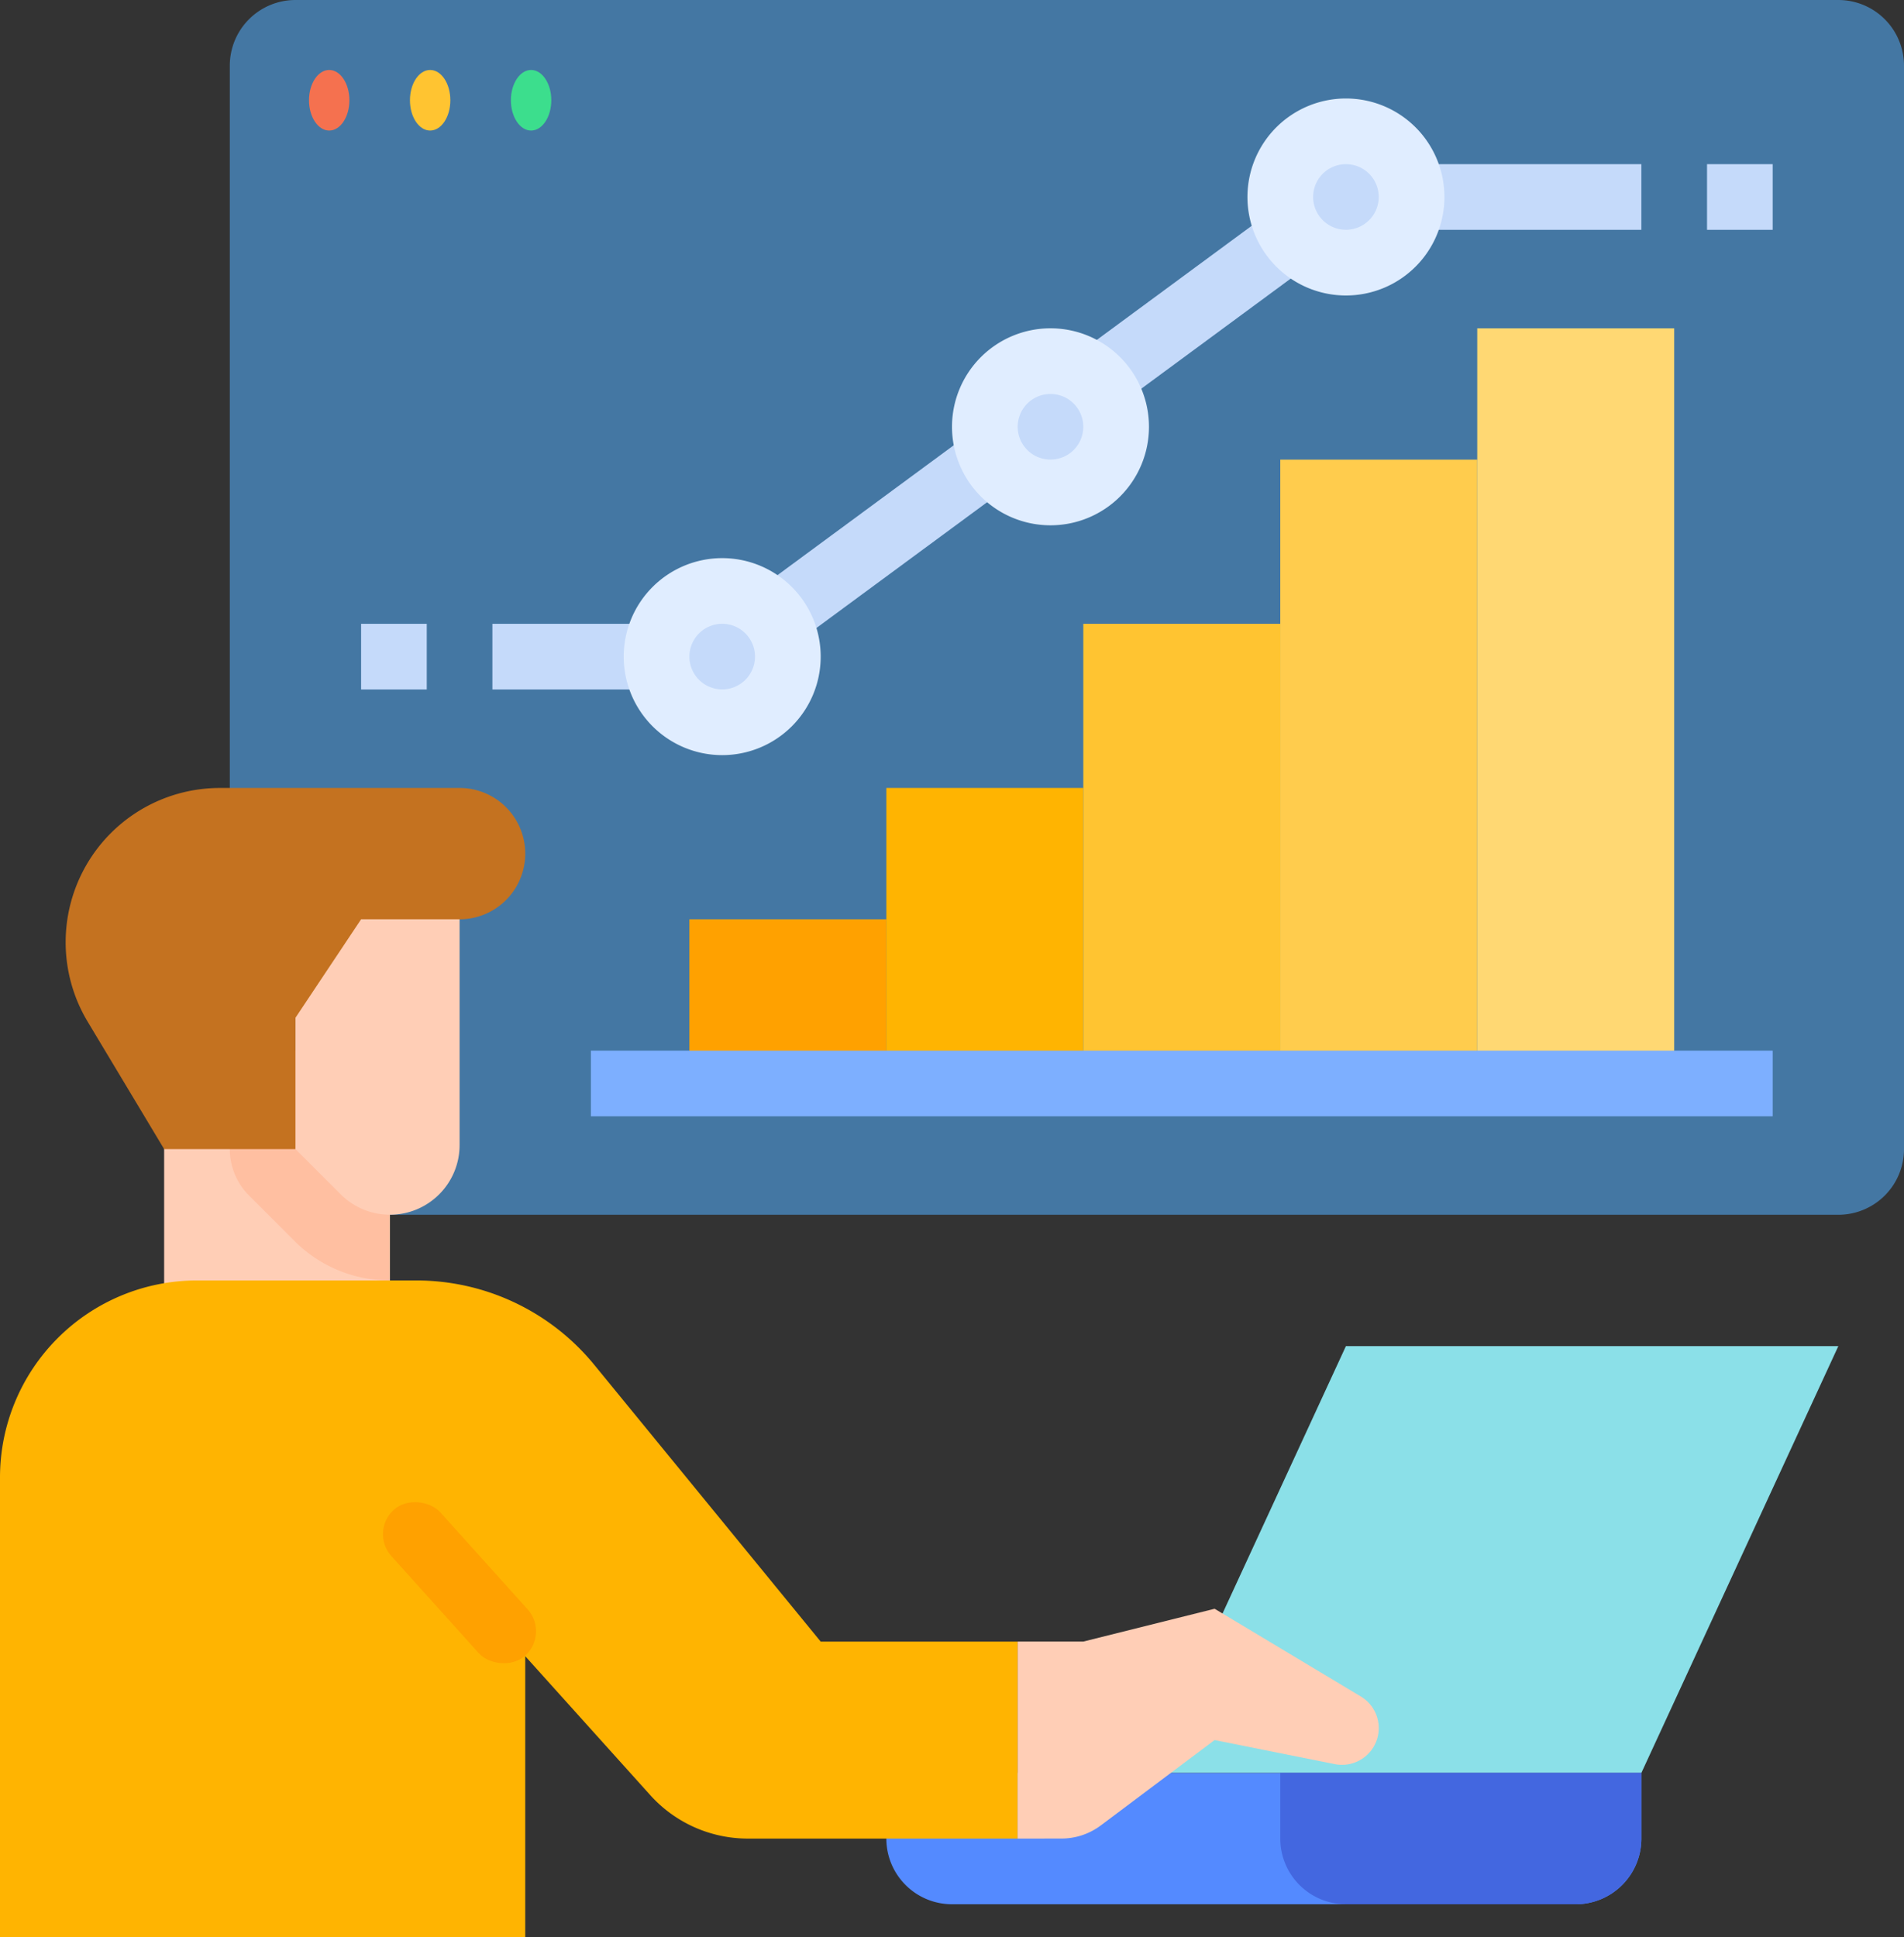 <svg xmlns="http://www.w3.org/2000/svg" width="174.148" height="177.151" viewBox="0 0 174.148 177.151">
  <rect x="0" y="0" width="174.148" height="177.151" fill="#333333" stroke="none"/>
  <g id="Grupo_1071189" data-name="Grupo 1071189" transform="translate(0 0)">
    <path id="Trazado_805290" data-name="Trazado 805290" d="M80,30.005A6.005,6.005,0,0,1,86.005,24h141.12a6.005,6.005,0,0,1,6.005,6.005v99.084a6.005,6.005,0,0,1-6.005,6.005H80Z" transform="translate(-58.982 -24)" fill="#4477a3"/>
    <g id="Grupo_1066787" data-name="Grupo 1066787" transform="translate(33.028 15.013)">
      <path id="Trazado_805291" data-name="Trazado 805291" d="M144,176h15.013v6.005H144Z" transform="translate(-131.99 -133.964)" fill="#c5dafa"/>
      <path id="Trazado_805292" data-name="Trazado 805292" d="M360,64h24.02v6.005H360Z" transform="translate(-266.921 -64)" fill="#c5dafa"/>
      <path id="Trazado_805293" data-name="Trazado 805293" d="M0,0H24.776V6.005H0Z" transform="matrix(0.805, -0.593, 0.593, 0.805, 64.262, 18.304)" fill="#c5dafa"/>
      <path id="Trazado_805294" data-name="Trazado 805294" d="M0,0H25.308V6.005H0Z" transform="matrix(0.805, -0.593, 0.593, 0.805, 35.306, 39.631)" fill="#c5dafa"/>
      <path id="Trazado_805295" data-name="Trazado 805295" d="M440,64h6.005v6.005H440Z" transform="translate(-316.896 -64)" fill="#c5dafa"/>
      <path id="Trazado_805296" data-name="Trazado 805296" d="M112,176h6.005v6.005H112Z" transform="translate(-112 -133.964)" fill="#c5dafa"/>
    </g>
    <path id="Trazado_805297" data-name="Trazado 805297" d="M349.038,391.033,367.054,352H322.015L304,391.033Z" transform="translate(-198.911 -228.896)" fill="#8be0e8"/>
    <path id="Trazado_805298" data-name="Trazado 805298" d="M240,456h69.059v6.005a6.005,6.005,0,0,1-6.005,6.005H246.005A6.005,6.005,0,0,1,240,462.005Z" transform="translate(-158.931 -293.862)" fill="#548aff"/>
    <path id="Trazado_805299" data-name="Trazado 805299" d="M64,280H84.654v27.023H64Z" transform="translate(-48.987 -183.918)" fill="#ffceb6"/>
    <path id="Trazado_805300" data-name="Trazado 805300" d="M94.649,280v21.018a12.281,12.281,0,0,1-8.749-3.626l-4.14-4.14A6.006,6.006,0,0,1,80,289.008V280Z" transform="translate(-58.982 -183.918)" fill="#ffbfa1"/>
    <path id="Trazado_805301" data-name="Trazado 805301" d="M111.013,240v23.656a6.369,6.369,0,0,1-10.873,4.5L96,264.02V240Z" transform="translate(-68.977 -158.932)" fill="#ffceb6"/>
    <path id="Trazado_805302" data-name="Trazado 805302" d="M49.008,249.028l-7-11.662A14.108,14.108,0,0,1,40,230.108h0A14.108,14.108,0,0,1,54.108,216H76.031a6.005,6.005,0,1,1,0,12.01H67.023l-6.005,9.008v12.01Z" transform="translate(-33.995 -143.939)" fill="#c47220"/>
    <path id="Trazado_805303" data-name="Trazado 805303" d="M117.079,387.043H92.4a12.01,12.01,0,0,1-8.927-3.976L72.041,370.363v25.688H24V354.015A18.015,18.015,0,0,1,42.015,336H62.081a21.018,21.018,0,0,1,16.267,7.709l20.716,25.32h18.015Z" transform="translate(-24 -218.9)" fill="#ffb401"/>
    <path id="Trazado_805304" data-name="Trazado 805304" d="M272,437.018V419h6.005l12.01-3,13.38,8.028a3.362,3.362,0,0,1-2.389,6.18l-10.991-2.2-10.409,7.807a6.005,6.005,0,0,1-3.6,1.2Z" transform="translate(-178.921 -268.875)" fill="#ffceb6"/>
    <path id="Trazado_805305" data-name="Trazado 805305" d="M363.023,468.01H342.005A6.005,6.005,0,0,1,336,462.005V456h33.028v6.005A6.005,6.005,0,0,1,363.023,468.01Z" transform="translate(-218.9 -293.862)" fill="#4367e0"/>
    <path id="Trazado_805306" data-name="Trazado 805306" d="M192,248h18.015v15.013H192Z" transform="translate(-128.946 -163.929)" fill="#ffa100"/>
    <path id="Trazado_805307" data-name="Trazado 805307" d="M240,216h18.015v27.023H240Z" transform="translate(-158.931 -143.938)" fill="#ffb401"/>
    <path id="Trazado_805308" data-name="Trazado 805308" d="M288,176h18.015v42.036H288Z" transform="translate(-188.916 -118.951)" fill="#ffc431"/>
    <path id="Trazado_805309" data-name="Trazado 805309" d="M336,136h18.015v57.048H336Z" transform="translate(-218.9 -93.965)" fill="#ffcc4d"/>
    <path id="Trazado_805310" data-name="Trazado 805310" d="M384,104h18.015v69.059H384Z" transform="translate(-248.885 -73.975)" fill="#ffd873"/>
    <path id="Trazado_805311" data-name="Trazado 805311" d="M168,280H276.092v6.005H168Z" transform="translate(-113.954 -183.918)" fill="#7dafff"/>
    <ellipse id="Elipse_5683" data-name="Elipse 5683" cx="5.54" cy="7.387" rx="5.54" ry="7.387" transform="translate(59.656 52.565)" fill="#c5dafa"/>
    <path id="Trazado_805312" data-name="Trazado 805312" d="M185.008,178.015a9.008,9.008,0,1,1,9.008-9.008,9.008,9.008,0,0,1-9.008,9.008Zm0-12.01a3,3,0,1,0,3,3A3,3,0,0,0,185.008,166.005Z" transform="translate(-118.952 -108.957)" fill="#e0edff"/>
    <circle id="Elipse_5684" data-name="Elipse 5684" cx="6.463" cy="6.463" r="6.463" transform="translate(89.202 32.252)" fill="#c5dafa"/>
    <path id="Trazado_805313" data-name="Trazado 805313" d="M265.008,122.015a9.008,9.008,0,1,1,9.008-9.008A9.008,9.008,0,0,1,265.008,122.015Zm0-12.01a3,3,0,1,0,3,3A3,3,0,0,0,265.008,110.005Z" transform="translate(-168.926 -73.975)" fill="#e0edff"/>
    <circle id="Elipse_5685" data-name="Elipse 5685" cx="5.54" cy="5.54" r="5.54" transform="translate(116.902 11.939)" fill="#c5dafa"/>
    <path id="Trazado_805314" data-name="Trazado 805314" d="M337.008,66.015a9.008,9.008,0,1,1,9.008-9.008A9.008,9.008,0,0,1,337.008,66.015Zm0-12.01a3,3,0,1,0,3,3,3,3,0,0,0-3-3Z" transform="translate(-213.903 -38.992)" fill="#e0edff"/>
    <ellipse id="Elipse_5686" data-name="Elipse 5686" cx="1.847" cy="2.77" rx="1.847" ry="2.77" transform="translate(28.263 6.399)" fill="#f5714f"/>
    <ellipse id="Elipse_5687" data-name="Elipse 5687" cx="1.847" cy="2.77" rx="1.847" ry="2.77" transform="translate(37.496 6.399)" fill="#ffc431"/>
    <ellipse id="Elipse_5688" data-name="Elipse 5688" cx="1.847" cy="2.77" rx="1.847" ry="2.77" transform="translate(46.729 6.399)" fill="#3cde8d"/>
    <rect id="Rectángulo_374892" data-name="Rectángulo 374892" width="6.005" height="17.953" rx="3.003" transform="translate(33.79 140.081) rotate(-42)" fill="#ffa100"/>
  </g>
</svg>

